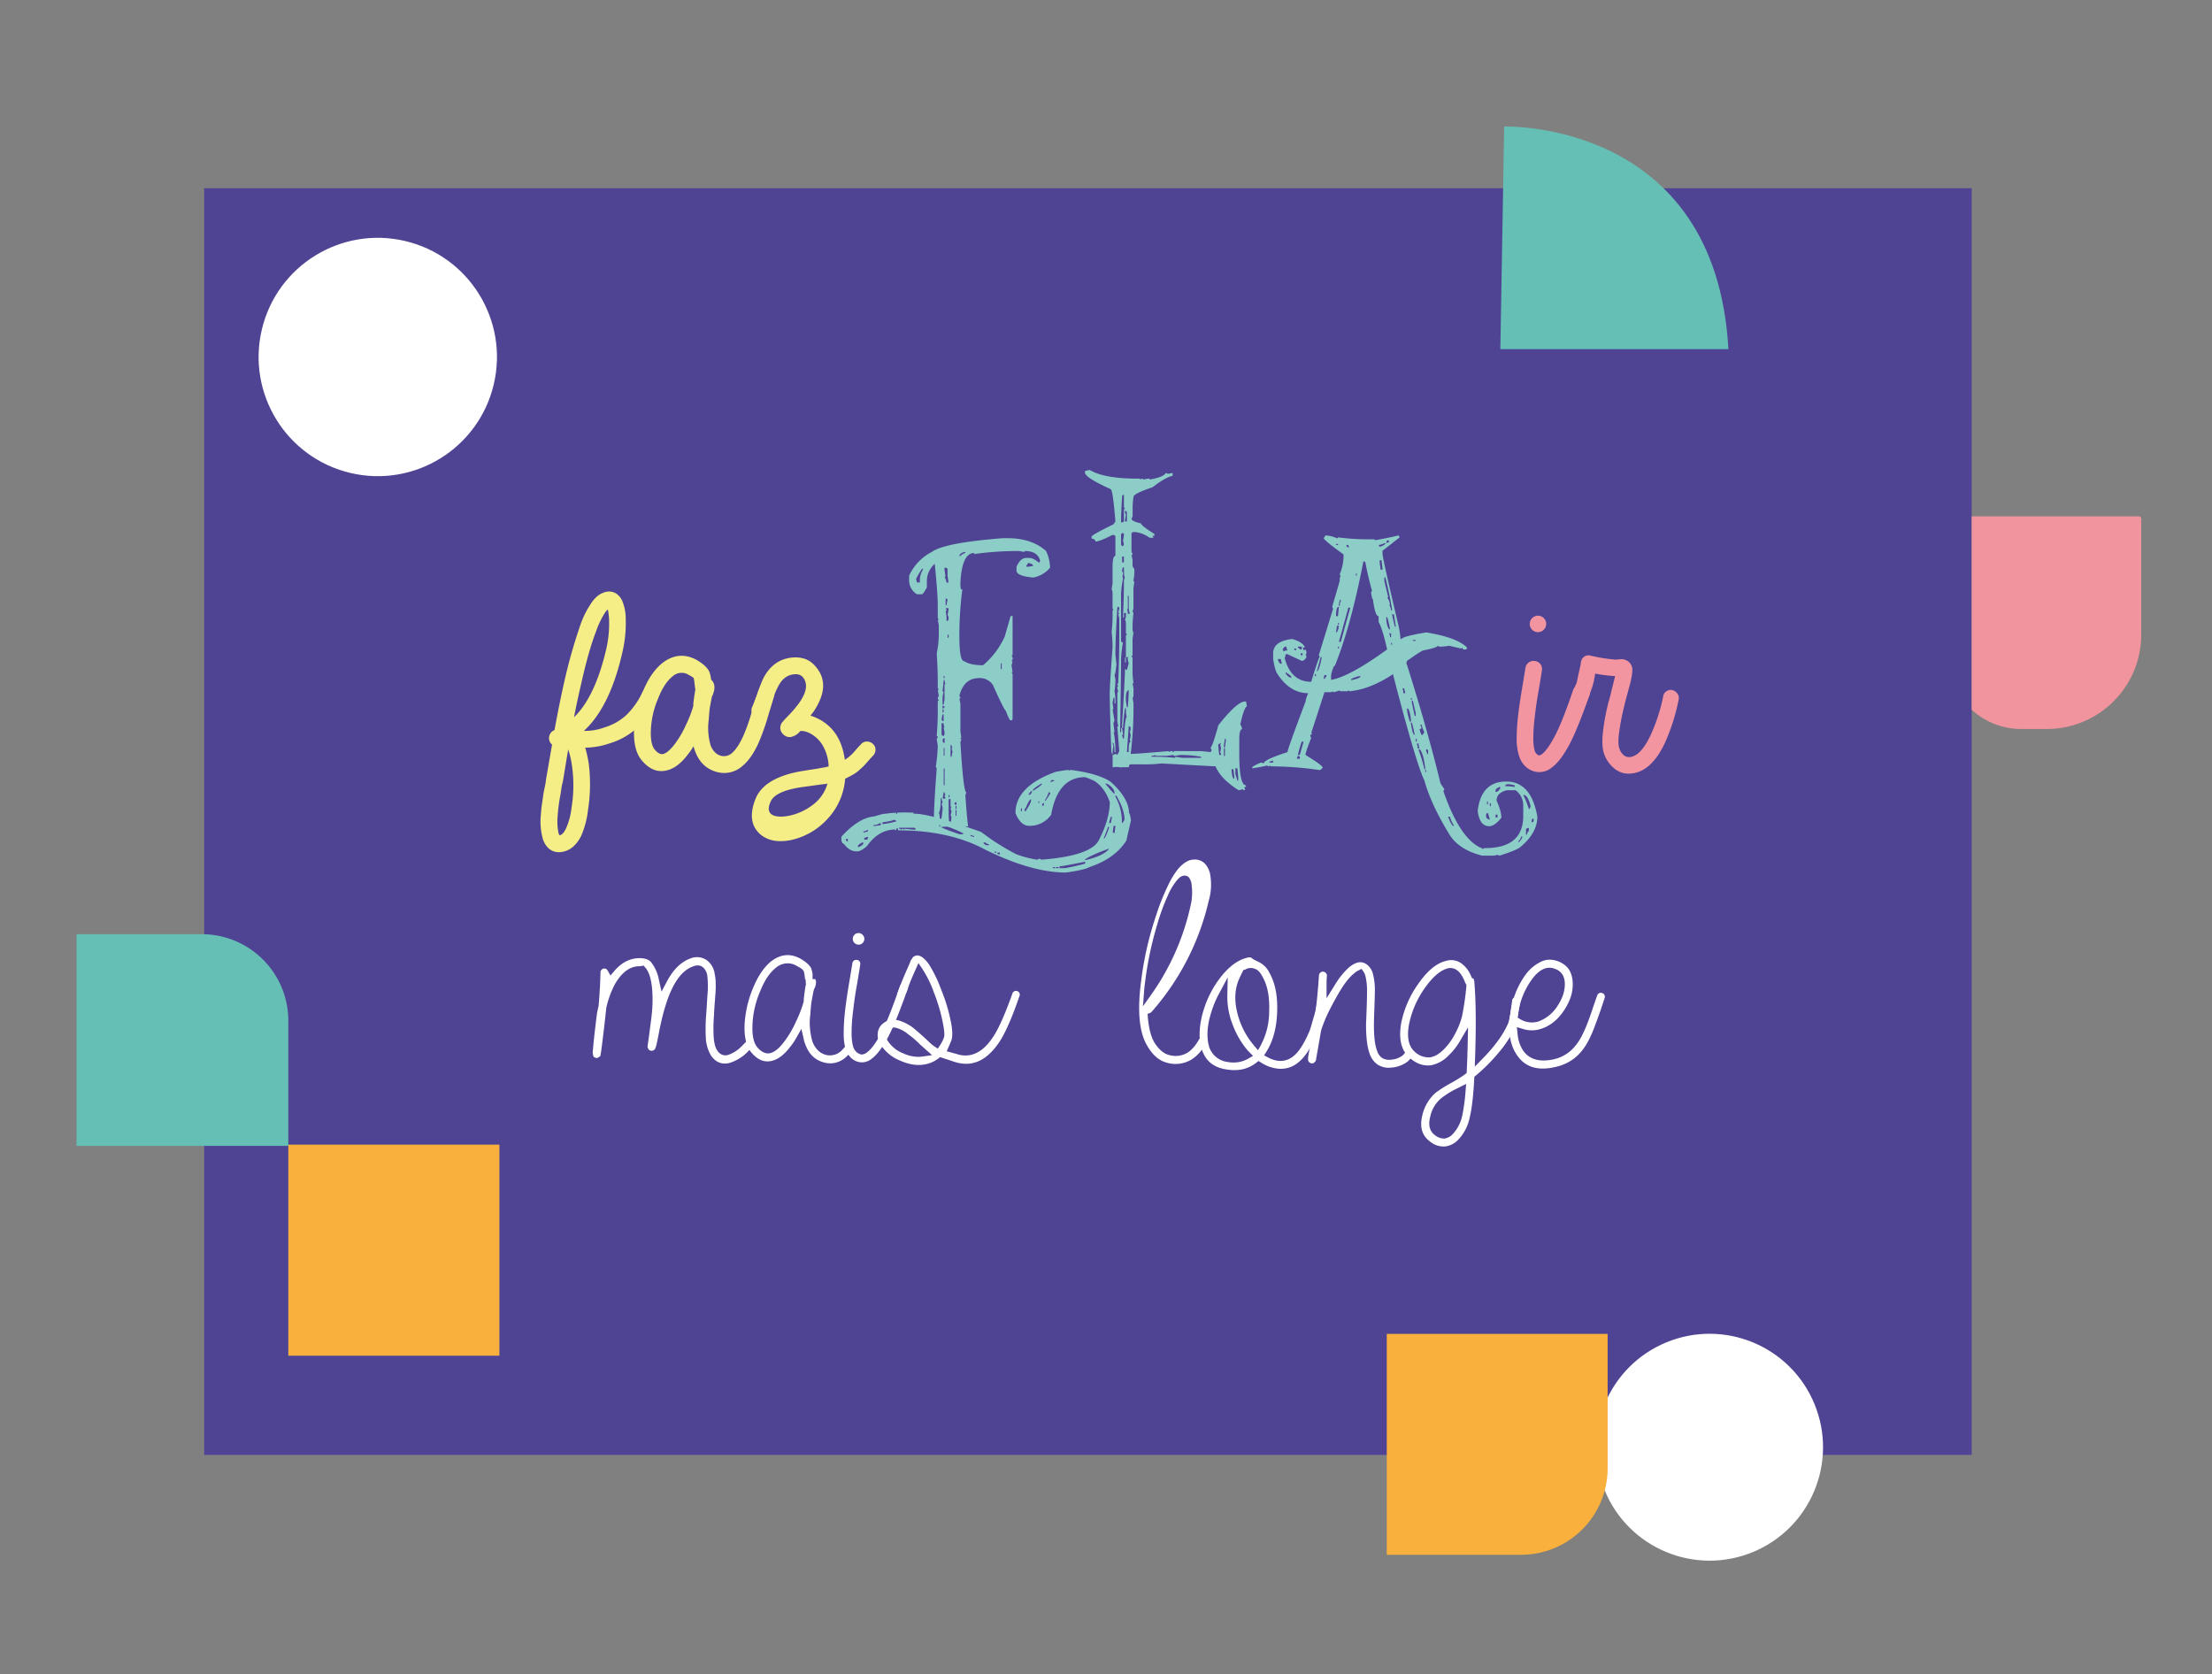 <svg id="Camada_1" data-name="Camada 1" xmlns="http://www.w3.org/2000/svg" viewBox="0 0 1000 756.94"><rect x="0" y="0" width="1000" height="756.94" fill="#808080" stroke="none"/><defs><style>.cls-1{fill:#4f4394;}.cls-2{fill:#fff;}.cls-3{fill:#f5ed86;}.cls-4{fill:#f295a0;}.cls-5{fill:#8dcdc7;}.cls-6{fill:#65bfb4;}.cls-7{fill:#f2949e;}.cls-8{fill:#f9b03c;}</style></defs><title>Marca_projeto</title><rect class="cls-1" x="92.3" y="85.09" width="799.06" height="572.66"/><path class="cls-2" d="M384,477.42a7.31,7.31,0,0,0,4.95,2.82,6.85,6.85,0,0,0,5.09-1.58c2.46-1.78,5-5.22,7.68-10.25,2.28-4.37,5.21-11.63,8.71-21.57a2,2,0,0,0-.18-1.39,1.64,1.64,0,0,0-1-.89,1.61,1.61,0,0,0-1.34.1,1.93,1.93,0,0,0-1,1c-3.34,9.67-6.16,16.77-8.34,21-2.41,4.62-4.57,7.6-6.62,9.1a4.36,4.36,0,0,1-2.44,1,4.77,4.77,0,0,1-2.93-1.84c-.62-.72-1.31-2.08-1.59-6.63a76.91,76.91,0,0,1,.71-11.41c.38-3.61,1-7.8,1.84-12.45q1.23-7.34,1.38-8.54a1.79,1.79,0,0,0-.37-1.3,1.63,1.63,0,0,0-1.2-.64,1.77,1.77,0,0,0-.32,0,1.53,1.53,0,0,0-1,.33,2,2,0,0,0-.72,1.33c-.08.61-.55,3.47-1.4,8.54s-1.44,9.08-1.8,12.23a91,91,0,0,0-.69,12.18C381.6,472.73,382.47,475.72,384,477.42Z"/><path class="cls-2" d="M386.25,422.64a2.62,2.62,0,1,0,4.51,1.86,2.48,2.48,0,0,0-.8-1.87,2.45,2.45,0,0,0-1.85-.79A2.48,2.48,0,0,0,386.25,422.64Z"/><path class="cls-2" d="M451.72,471.17c2.69-4,5.77-11,9.15-20.82a1.62,1.62,0,0,0,0-1.4,1.65,1.65,0,0,0-1-.88,1.57,1.57,0,0,0-1.35.1,1.4,1.4,0,0,0-.79.89c-3.48,9.77-6.4,16.28-8.95,20-5.78,8.67-12,8.86-16.13,7.49l-4.66-1.29.93-2.12c.36-.81.73-1.67,1.09-2.58.54-1.3.9-4-.37-9.76a74.6,74.6,0,0,0-4-13,62.4,62.4,0,0,0-5.42-11.43,14.82,14.82,0,0,0-3-3.4c-2-1.5-3.22-1.07-4.17-.47a1.14,1.14,0,0,0-.47.45,9.25,9.25,0,0,1-.75,1.09c-.14.32-.31.73-.5,1.25l-2,4.58c-2.36,5.38-3.9,10.07-4,10.25-.23.47.46-1.31.62-.83s.57.09,1,.32a1.61,1.61,0,0,0,1.34.1,2.81,2.81,0,0,0,1.46-1.09c.23-.41.48-1.75,2.87-7.39l2.59-5.84,2,3a50.85,50.85,0,0,1,5.12,10.65,77.83,77.83,0,0,1,3.73,12.49c1.08,5.12.95,6.68.64,7.6a15,15,0,0,1-1.64,3.28l-1.1,1.66-1.67-1.1q-.51-.35-.93-.69c-.21-.16-1.31-1.18-3.25-3-2.09-1.9-3.88-3.46-5.35-4.66a20.67,20.67,0,0,0-6.39-3.26,9.28,9.28,0,0,0-2.53-.37,7,7,0,0,0-4.42,1.56,6.18,6.18,0,0,0-2.6,4.53,7.31,7.31,0,0,0,1.08,4.82,18.38,18.38,0,0,0,8.94,7.55c4.57,2.06,8.7,2.53,12.67,1.44a14,14,0,0,0,4.64-2.32l.86-.65,6.52,2.14C439.4,482.56,446,479.66,451.72,471.17Zm-34.59,6.46a13.91,13.91,0,0,1-2,.16,16.61,16.61,0,0,1-6.79-1.57,14.74,14.74,0,0,1-7.23-6c-1.51-2.76.07-4.43.58-4.87a3.93,3.93,0,0,1,3.9-.53,14.34,14.34,0,0,1,5.09,2.85,36.61,36.61,0,0,1,5.08,4.36l5.6,5Z"/><path class="cls-2" d="M594.21,469.92c.58-1.27,1.06-2.35,1.42-3.26a34.8,34.8,0,0,0,1.13-3.44c.41-1.44.67-2.48.81-3.11s.42-1.87.84-3.67.66-2.83.75-3.37a1.68,1.68,0,0,0-.14-1.49,1.75,1.75,0,0,0-1.13-.79,1.63,1.63,0,0,0-1.36.23,1.44,1.44,0,0,0-.72,1.05c-.23.83-.49,2-.85,3.64-.39,1.83-.7,3-.9,3.63s-.45,1.47-.81,2.77-.74,2.54-1,3.33-.71,1.77-1.25,2.93-1.16,2.36-1.84,3.54c-3,5.33-6.5,7.95-10.8,7.71a12.3,12.3,0,0,1-5-1.5l-1.88-1,1.13-1.8c2.88-4.64,4.47-10.47,4.74-17.37.35-7.43-.83-13.57-3.52-18.26a10.35,10.35,0,0,0-5.26-5l-2.24-1.15a1.72,1.72,0,0,0-1.39-.73l-.32,0c-4.26.73-8.47,3.61-12.43,8.51a46.3,46.3,0,0,0-8.19,15.72c-1.84,6.22-2.16,11.76-1,16.42,1.55,5.57,5,8.81,10.62,9.88s10.2.27,14.23-2.83l1.1-.85,1.18.73a17.22,17.22,0,0,0,8,2.78c5.86.36,10.42-2.9,14.25-9.64C593,472.41,593.61,471.19,594.21,469.92Zm-30,8.73a13,13,0,0,1-6.56,1.7,17.49,17.49,0,0,1-3.38-.35,10,10,0,0,1-7.83-7.43c-1-4-.7-8.88,1-14.44a46.38,46.38,0,0,1,3.65-8.9l3.93-7.37-.17,8.35a34.51,34.51,0,0,0,2.46,13.18,39.29,39.29,0,0,0,6.86,11.66l2.3,2.3Zm5.92-6.35-1.41,2.51-1.86-2.2a36.14,36.14,0,0,1-7.63-15.26c-1.36-5.86-.91-11.12,1.35-15.63.35-.79.69-1.52,1-2.11l.56-1.1.73-.13a4.67,4.67,0,0,1,4.47-.35c1.17.31,2.4,1.52,3.41,3.55,2.27,3.83,3.31,9.29,3,16.1A31.91,31.91,0,0,1,570.1,472.3Z"/><path class="cls-2" d="M646.58,516.15a9.58,9.58,0,0,0,6.74,2.15,9.91,9.91,0,0,0,5.59-2.71A20.38,20.38,0,0,0,664.47,505c.9-3.65,1.59-9.46,2-17.32l.05-.87.67-.56a78.79,78.79,0,0,0,10.45-10.52,51.76,51.76,0,0,0,7.49-11.58,38.3,38.3,0,0,0,1.25-5.95c.09-.61.21-1.36.35-2.18s.25-1.48.34-2.12c.07-.49.12-.8.13-.94a2.07,2.07,0,0,0-.4-1.52,1.51,1.51,0,0,0-1.1-.67,1.87,1.87,0,0,0-1.35.34,1.74,1.74,0,0,0-.75,1.14c0,.08,0,.49-.13,1.1l-.56,4.3c-.71,4-1,4.71-1.17,5.13-2.2,5-6.06,10.3-11.43,15.77l-3.59,3.66.17-5.12c.46-14.22.32-25.49-.41-33.51l0-.18-.4-1.08h-.55l-.54-1.18a13.16,13.16,0,0,0-4.34-5.61,7.86,7.86,0,0,0-6.91-1.12c-4.3,1-8.52,4.51-12.59,10.41a45.78,45.78,0,0,0-7.67,17.58c-1.27,7.16-.1,12.29,3.59,15.65,3.11,2.79,6.28,3.94,9.77,3.56a14.9,14.9,0,0,0,8.2-4.61A28.12,28.12,0,0,0,659.8,471l3.87-6.56-.16,7.62q-.15,6.48-.42,12.1l-.05.94-1.31,1a70.35,70.35,0,0,1-6.1,3.72,58.7,58.7,0,0,0-6.49,4.11A19.28,19.28,0,0,0,643,504.24C641.71,509.57,642.88,513.47,646.58,516.15Zm16.35-70.26c-.07.6-.11,1-.12,1.16a124.39,124.39,0,0,1-1.87,12.46,35.88,35.88,0,0,1-3.12,7.86,28.48,28.48,0,0,1-5.2,7.15c-2.17,2.11-4.23,3.26-6.29,3.5a7,7,0,0,1-.79,0,9.17,9.17,0,0,1-6.09-2.63c-2.69-2.48-3.51-6.63-2.45-12.37a43.56,43.56,0,0,1,7-16.17c3.69-5.23,7.13-8.19,10.53-9.07a4.93,4.93,0,0,1,4,.74c1.43.94,2.68,2.76,3.77,5.5l0,.11a1.46,1.46,0,0,0,.18.36l.41.62Zm-16.37,59.05a14.8,14.8,0,0,1,4.86-8.33,38.8,38.8,0,0,1,5.9-3.84l5.5-2.75-.3,3.54a79.65,79.65,0,0,1-1.44,10.65,17.59,17.59,0,0,1-4.64,8.84,6.27,6.27,0,0,1-3.35,1.66l-.51,0a6.51,6.51,0,0,1-3.89-1.54C647.06,512,645.34,509.62,646.56,504.94Z"/><path class="cls-2" d="M718.08,470.53a54.07,54.07,0,0,0,2.69-6.07c.85-2.24,1.73-4.65,2.66-7.26l1.94-5.84a1.81,1.81,0,0,0,0-1.48,1.63,1.63,0,0,0-1-.92,1.66,1.66,0,0,0-1.33,0,1.62,1.62,0,0,0-.92.95c-.63,1.71-1.37,3.84-2.2,6.34s-1.67,4.8-2.42,6.74a58.48,58.48,0,0,1-2.61,5.74c-2.89,5.46-7,8.86-12.23,10.11-6.56,1.53-11.33.16-14.17-4a16.42,16.42,0,0,1-2.43-7.5l-.31-3,2.87.88a13.19,13.19,0,0,0,8.19-.14c4.1-1.33,7.62-4.21,10.43-8.56,2.73-4.18,4-8.34,3.74-12.38-.24-5-2.49-8.11-7.07-9.72a10.75,10.75,0,0,0-3.33-.55,9.2,9.2,0,0,0-4.1,1,18.83,18.83,0,0,0-6.71,5.64,37.77,37.77,0,0,0-7,18.1c-1.13,7.6-.16,13.72,2.9,18.22,3.73,5.65,9.53,7.46,17.77,5.48C709.9,480.79,714.69,477,718.08,470.53ZM686.22,458.7a34.78,34.78,0,0,1,6.41-16.05c3.27-4.39,6.66-6,10.13-4.71,2.84.86,4.53,3.15,4.66,6.41s-.84,6.6-3.12,10.13a17.45,17.45,0,0,1-8.57,7.24,10.13,10.13,0,0,1-8.54-1L686,460Z"/><path class="cls-2" d="M338.7,469.31a41,41,0,0,1-3.67,3.93A15,15,0,0,1,328.9,477a4.19,4.19,0,0,1-4.5-1.91c-.95-1.18-1.54-3.23-1.76-6.32a67.45,67.45,0,0,1,.14-9.67c0-.53.09-2.21.28-4.91l.42-5.6c.09-1.16.11-2.59.07-4.28a19.06,19.06,0,0,0-.44-3.91,9.12,9.12,0,0,0-3.57-6.29,7.76,7.76,0,0,0-7.32-.84c-4.2,1.48-7.78,4.94-10.61,10.24l-2.55,4.79-1.17-5.3a18.21,18.21,0,0,0-3.61-8.08c-1.22-1.34-3.34-1.92-6.32-1.7-3.78.33-7.1,2.17-10.14,5.63L276,441l-1.4-2.4a1.67,1.67,0,0,0-2.64-.18,1.41,1.41,0,0,0-.49,1.13c-.1,4.69-.38,9.77-.85,15.16-.32,1.39-.55,2.42-.73,3.41-.36,2.69-.87,7-1.52,12.88l-.42,4.86.24,1.53,0,.09.27.31a1.28,1.28,0,0,0,.56.35l.82.22a9.54,9.54,0,0,0,1.16-.61,4,4,0,0,0,.44-.4l.12-.7a6.91,6.91,0,0,1,.19-1.16c1-7.69,1.78-14.39,2.34-19.89a43.47,43.47,0,0,1,4-10.85c2.88-4.91,6.28-7.55,10.11-7.89a9.65,9.65,0,0,0,1.59-.1l1.15-.24.76.87c1.71,1.94,2.74,5.25,3.15,10.12a61.24,61.24,0,0,1-.28,11.73s0,.36-1.27,9.85l-.56,3.94c0,.1.06.35.1.49a2.72,2.72,0,0,0,.34.87,1.81,1.81,0,0,0,.8.54,1.42,1.42,0,0,0,1.22,0,1.83,1.83,0,0,0,.94-.71l.24-.64a6.69,6.69,0,0,0,.36-1.15c.23-.87.61-2.74,1.16-5.61s1.17-5.67,1.78-8,1.32-4.68,2.08-6.88c3.06-8.54,6.9-13.48,11.76-15.1a5.06,5.06,0,0,1,1.88-.39,3.79,3.79,0,0,1,2.1.61,6.1,6.1,0,0,1,2.24,3.91c.14,1.08.21,2.25.26,3.72a33,33,0,0,1-.08,3.95c-.09,1.06-.21,2.77-.34,5.12s-.26,4.18-.36,5.31a79.63,79.63,0,0,0-.13,10.19,17.18,17.18,0,0,0,2.44,8.11c2.13,2.88,4.7,3.95,8.05,3.24a19.38,19.38,0,0,0,7.9-4.58c1.11-1,2.09-2.28,3.14-3.41A22.44,22.44,0,0,1,338.7,469.31Z"/><path class="cls-2" d="M384.09,470a20.74,20.74,0,0,1-3.74,5.06,7.49,7.49,0,0,1-7,1.84c-2.71-.74-4.71-2.69-6-5.81a30.68,30.68,0,0,1-1.27-9.71c0-.3.09-1.4.3-3.29.08-1.53.22-3.16.42-4.79,0,0,0-.09.86-4.75l.31-1.22a9.75,9.75,0,0,0,.54-1.18,6,6,0,0,0,.38-2.33,2.56,2.56,0,0,0-.34-1.17h-1.21v-2.42a19.44,19.44,0,0,0-.6-2.45c-.58-1.28-2.24-2.82-4.86-4.37-4.55-2.47-8.89-2.1-13.18,1.14-3.31,2.63-6.17,6.88-8.46,12.59A50.26,50.26,0,0,0,336.62,463c-.25,5.79.77,10.09,3,12.76,3,3.58,6.24,4.79,9.81,3.71,2.75-.81,5.46-3,8.07-6.55a24.2,24.2,0,0,0,2.25-3.3l2.55-4.47,1.13,5a11.51,11.51,0,0,0,.6,1.9c1.6,4.45,4.32,7.12,8.36,8.25a10.44,10.44,0,0,0,10.19-2.53,19.79,19.79,0,0,0,3.14-3.59A25.43,25.43,0,0,1,384.09,470Zm-19.95-24.23c-.23,1.61-.5,3.52-.78,5.9l0,1.09-.11.32a6,6,0,0,0-.23.8,57.24,57.24,0,0,1-3.21,8.07,46.82,46.82,0,0,1-5.12,8.76c-2.23,3-4.26,4.72-6.18,5.33a4.61,4.61,0,0,1-1.29.19c-1.31,0-2.95-.59-4.72-2.6s-2.54-5.41-2.32-10.38a42.27,42.27,0,0,1,3.37-14.82c2-5.12,4.41-8.73,7.33-11a8,8,0,0,1,9.38-.72c1.5.8,3.21,1.7,3.28,3.09a8.94,8.94,0,0,1,.21,1.16l.21,1.78h.24l.14,2.63Z"/><path class="cls-2" d="M543.09,467.88c-.13.27-.24.58-.37.84-1.77,3.43-3.69,5.79-5.87,7.2a10.6,10.6,0,0,1-8.64.95c-2.39-.72-4.5-2.61-6.47-5.77-1.51-2.8-2.42-6.45-2.82-11.25l-.12-1.48,1.38-.55a.53.53,0,0,0,.26-.18,114.86,114.86,0,0,0,26-50.38,26,26,0,0,0,.81-10.86,10.33,10.33,0,0,0-2.18-5.56,6.26,6.26,0,0,0-5-2.25,9.58,9.58,0,0,0-1.37.11c-2,.36-4.08,1.79-6.19,4.22a39.19,39.19,0,0,0-4.47,7.41,103.18,103.18,0,0,0-5.64,14.31,147.68,147.68,0,0,0-6.5,28.76c-1.81,13.41-.91,23.25,2.67,29.26,2.35,4.12,5.21,6.68,8.51,7.65a14,14,0,0,0,11.82-1.46,19.34,19.34,0,0,0,5.93-6.51A21.08,21.08,0,0,1,543.09,467.88ZM516.7,454.94l.55-7.17c.09-1.27.24-2.54.43-3.8a154.65,154.65,0,0,1,5.53-26.18,91.22,91.22,0,0,1,4.72-12.88,28.51,28.51,0,0,1,3.61-6.28c1.29-1.68,2.24-2.46,3.25-2.67a2.68,2.68,0,0,1,2.65.67,6.35,6.35,0,0,1,1.29,3.8,24.58,24.58,0,0,1-.46,8.84,110.5,110.5,0,0,1-17.4,39.8Z"/><path class="cls-2" d="M635.59,475.4a16.62,16.62,0,0,1-1.37,1.68,9.81,9.81,0,0,1-5.42,2,6.14,6.14,0,0,1-4.07-.84,6.24,6.24,0,0,1-2.22-3.32c-1-2.6-1.47-6.83-1.37-12.85q0-1.08.21-6.9t.21-8.19a29.08,29.08,0,0,0-.77-6.21,7.84,7.84,0,0,0-2.74-4.64c-1.58-1.17-4.14-2.27-8.45,1.44a35,35,0,0,0-6.19,7.81l-3.7,5.91v-7a31.26,31.26,0,0,1,.16-3.13,1.54,1.54,0,0,0-.42-1.21,1.79,1.79,0,0,0-1.28-.67,1.66,1.66,0,0,0-1.23.41,1.85,1.85,0,0,0-.66,1.28c-.56,8.46-1.46,16.95-2.68,25.18-.48,2.26-1,4.89-1.54,8-.37,1.83-.6,3.13-.69,3.93l0,1.18a1.62,1.62,0,0,0,.93,1.26,1.56,1.56,0,0,0,2.1-.43,4.36,4.36,0,0,0,.45-.53l.16-.91c.7-4.05,1.4-7.86,2.05-11.76a16.17,16.17,0,0,1,.67-2.51,69.91,69.91,0,0,1,2.85-6.82c1.64-3.28,3.36-6.44,5.14-9.42,2.29-3.81,4.37-6.41,6.36-8a9.37,9.37,0,0,1,1.89-1.34l1.57-.78,1,1.46a6.78,6.78,0,0,1,.83,2.16A27.1,27.1,0,0,1,618,447c0,1.88,0,4.6-.14,8.26s-.19,6-.29,6.9c-.08,6.25.45,11,1.57,14.06a9.73,9.73,0,0,0,3.48,4.94,9.12,9.12,0,0,0,6.37,1.48,13.82,13.82,0,0,0,7.45-2.78,15,15,0,0,0,1.32-1.43A20.3,20.3,0,0,1,635.59,475.4Z"/><path class="cls-3" d="M249.58,336.61a3.49,3.49,0,0,1-1.12-1.54,3.74,3.74,0,0,1,.07-2.94,3.67,3.67,0,0,1,2-2h.14q2.24-12.32,4.48-22.12a232.17,232.17,0,0,1,7.14-25.21,40.09,40.09,0,0,1,4.35-9.11c1.86-3.08,3.92-5,6.16-5.74a6.25,6.25,0,0,1,5.32.14,7.33,7.33,0,0,1,3.22,3.64,21.43,21.43,0,0,1,1.54,8.41,56.54,56.54,0,0,1-1.4,14.28q-5.6,25.08-17.51,36a25,25,0,0,0,9.25-1.55,25.31,25.31,0,0,0,9.94-5.6,35.15,35.15,0,0,0,7.15-10.08,3.74,3.74,0,0,1,5-1.68,3.74,3.74,0,0,1,1.68,5,43.74,43.74,0,0,1-8.69,12.32,32.29,32.29,0,0,1-12.88,7.29A34.08,34.08,0,0,1,264.57,338a60.23,60.23,0,0,1,1.54,6.86,74.69,74.69,0,0,1-.28,21.29,41,41,0,0,1-3.09,11.76q-3.36,6.58-9,7.28a7,7,0,0,1-5.74-1.67,9.77,9.77,0,0,1-2.66-4.49,29.23,29.23,0,0,1-.84-10.5c.09-1.68.28-3.46.56-5.32s.51-3.6.7-4.9l.84-4.07c.18-1.31.28-2,.28-2.1Zm3.36,41q1.55-.13,2.94-3.08A31.47,31.47,0,0,0,258.4,365a61.84,61.84,0,0,0,.14-19.05,38.18,38.18,0,0,0-1.68-7.14l-2.38,14.42c-.09.28-.28,1.08-.56,2.38l-.56,3.78c-.28,1.31-.54,2.85-.77,4.63s-.4,3.4-.49,4.9a26.42,26.42,0,0,0,.42,7.84Zm21.85-102.09a8.18,8.18,0,0,0-1.68,2.1,39,39,0,0,0-3.64,7.84q-3.36,8.55-6.86,24.23-1.83,7.84-3.09,14.56,9.68-9.37,14.71-31.51a51.25,51.25,0,0,0,1.12-12.46A25.19,25.19,0,0,0,274.79,275.55Z"/><path class="cls-3" d="M321.43,307.34a.38.38,0,0,1,.27.14,4.31,4.31,0,0,1,1.26,2.8,6.78,6.78,0,0,1-.42,2.94,6.5,6.5,0,0,1-.7,1.68l-.14.7q-.84,4.48-.84,4.62c-.19,1.59-.33,3.18-.42,4.76-.19,1.78-.28,2.8-.28,3.08a29.07,29.07,0,0,0,1.12,9q1.55,3.78,4.62,4.62a5.48,5.48,0,0,0,5.19-1.4q2.52-2.24,5-7.7a87.76,87.76,0,0,0,3.78-10.79q2.65-8.4,2.94-9.1a3.74,3.74,0,0,1,6.93-.28,3.42,3.42,0,0,1,.07,2.8c-.09.38-1,3.31-2.66,8.82a103.31,103.31,0,0,1-4.2,11.77q-3.08,6.86-7,10.22a12.4,12.4,0,0,1-12.05,2.94q-7-2-9.66-9.38a13.15,13.15,0,0,1-.7-2.24,25.77,25.77,0,0,1-2.38,3.5q-4.35,5.88-9.1,7.28-6.59,2-11.91-4.34-3.92-4.62-3.5-14.14a51.55,51.55,0,0,1,3.78-16.53q3.64-9.1,9.11-13.44Q307,294,315,298.38q4.49,2.65,5.74,5.46a18.13,18.13,0,0,1,.71,3.08Zm-7.15,4.06c-.09-.65-.23-1.82-.42-3.5a5,5,0,0,0-.28-1.26c.09-.19-.65-.7-2.24-1.54a6,6,0,0,0-7.14.56q-3.93,3.07-6.72,10.22A40.27,40.27,0,0,0,294.25,330q-.28,6.57,1.82,9c1.41,1.59,2.71,2.19,3.93,1.82q2.24-.71,5.18-4.62a44.49,44.49,0,0,0,4.9-8.41,54.47,54.47,0,0,0,3.08-7.7c.09-.37.19-.7.28-1v-1q.42-3.64.84-5.88a1.62,1.62,0,0,1,.14-.7A.13.13,0,0,0,314.28,311.4Z"/><path class="cls-3" d="M345.09,306.64q4.49-8.68,13.3-9.39c3.93-.28,7.05.75,9.39,3.08q8.67,8.55,0,21.43c-.47.56-.94,1.17-1.4,1.82a9.67,9.67,0,0,1,1.4.42q12.18,4.77,14.14,19.47a11.76,11.76,0,0,0,1.82-1.26c.56-.47,1-.89,1.4-1.26s1-1.05,1.82-2,1.59-1.8,2.25-2.45a3.43,3.43,0,0,1,2.66-1.26,4,4,0,0,1,2.73,1.05,3.33,3.33,0,0,1,1.19,2.59,3.92,3.92,0,0,1-1,2.66q-.84.84-2.31,2.52c-1,1.12-1.68,1.89-2.1,2.31s-1.06,1-1.9,1.75a16.32,16.32,0,0,1-2.72,2c-1,.56-2.13,1.17-3.44,1.82l-.28.14v.42a29.87,29.87,0,0,1-8.26,18.07,31.48,31.48,0,0,1-15.69,9.1q-9.11,2-14.42-2.52-6.17-5.46-2.24-15.68,3.49-9.25,18.9-12.47,2.11-.42,6.31-1.05c2.8-.42,4.29-.68,4.48-.77a23.37,23.37,0,0,0,3.5-.7,20.21,20.21,0,0,0-2.73-9.52A14.07,14.07,0,0,0,365,331a8.85,8.85,0,0,0-3.08-.56l-1,1a6.16,6.16,0,0,1-2.25,1.39,3.93,3.93,0,0,1-3.08.15,4.81,4.81,0,0,1-2.52-2.39,3.86,3.86,0,0,1,.14-3.36,2.17,2.17,0,0,1,.56-.84,6.64,6.64,0,0,0,.7-.84l2-2.1a49.8,49.8,0,0,0,5.05-6q5.17-7.56,1-11.76a4.7,4.7,0,0,0-3.5-.84q-4.62.42-7.14,5.32a38.55,38.55,0,0,0-2.52,5.88c-1.12,3.27-1.92,5.46-2.38,6.58a3.87,3.87,0,0,1-2.17,2,3.71,3.71,0,0,1-4.83-2.17,3.62,3.62,0,0,1,.07-2.87q.63-1.39,2.31-6A69,69,0,0,1,345.09,306.64Zm29,47.61c-.47.1-1,.19-1.68.28-.28,0-1.73.19-4.34.56s-4.77.65-6.16.84q-11.36,1.83-13.45,6.31c-1.31,2.8-1.21,4.76.28,5.88s4.2,1.35,7.84.7a26.25,26.25,0,0,0,10.79-4.9A18,18,0,0,0,374.08,354.25Z"/><path class="cls-4" d="M697.1,302.85q-.14,1.13-1.4,8.69-1.26,7-1.82,12.32a76.79,76.79,0,0,0-.7,11.07c.18,3,.56,4.81,1.12,5.46a3.23,3.23,0,0,0,1.4,1.12A2.73,2.73,0,0,0,697,341q2.65-2,6-8.4t8.26-20.87a4,4,0,0,1,2-2.1,3.59,3.59,0,0,1,2.87-.21,3.65,3.65,0,0,1,2.17,1.89,4,4,0,0,1,.28,2.94q-5.32,15.12-8.83,21.85-4.2,8-8.26,10.92a8.76,8.76,0,0,1-6.44,2,9.26,9.26,0,0,1-6.3-3.5c-1.78-2.05-2.8-5.41-3.09-10.08a93.91,93.91,0,0,1,.71-12.47q.55-4.75,1.82-12.32c.84-5,1.3-7.89,1.4-8.55a3.9,3.9,0,0,1,1.47-2.59,3.92,3.92,0,0,1,5.32.71A3.76,3.76,0,0,1,697.1,302.85Zm.84-23.38a3.72,3.72,0,1,1-2.66-1.12A3.62,3.62,0,0,1,697.94,279.47Z"/><path class="cls-4" d="M719.09,296.41a72.37,72.37,0,0,0,11.62,1.82h.14a3.54,3.54,0,0,1,1.26-.14,5,5,0,0,1,5,2,4.56,4.56,0,0,1,.84,2.8,16.21,16.21,0,0,1-.14,1.83c-.09.84-.33,2.1-.7,3.78l-1.4,5.18q-1,3.64-1.4,5.46a103.06,103.06,0,0,0-2.24,11.35q-.84,5.46,0,7.84a6.32,6.32,0,0,0,1.82,2.94,3.59,3.59,0,0,0,2.8,1q5-.29,9.52-9.94A79,79,0,0,0,751.86,315a3.19,3.19,0,0,1,1.47-2.45,3.25,3.25,0,0,1,2.73-.56,3.9,3.9,0,0,1,2.31,1.68,3.1,3.1,0,0,1,.49,2.73,90,90,0,0,1-6,19.05q-6.3,13.72-15.83,14.28a10,10,0,0,1-7.56-2.59,14.64,14.64,0,0,1-4.41-6.72q-1.2-3.85-.21-11a96,96,0,0,1,2.38-12.18q.56-1.81,1.4-5.46l1.26-5,.28-1.12a67.9,67.9,0,0,1-9-1.13l-.56,3.09c-.28,1.21-.52,2.1-.7,2.66a13.23,13.23,0,0,1-.42,1.26l-1,2.8c-.47,1.22-1,2.48-1.55,3.78a3.63,3.63,0,0,1-1.89,2.17,3.25,3.25,0,0,1-2.73.07,3.62,3.62,0,0,1-2-2,3.46,3.46,0,0,1-.07-2.8c.47-1.4.91-2.68,1.33-3.85s.72-2,.91-2.38a6.83,6.83,0,0,0,.42-1.19c.09-.38.23-1.07.42-2.1l1.12-5a1.25,1.25,0,0,1,.14-.56,5,5,0,0,1,.15-1.27,3.47,3.47,0,0,1,1.53-2.38A3.29,3.29,0,0,1,719.09,296.41Z"/><path class="cls-5" d="M599.21,242.05a13.77,13.77,0,0,1,5.15,1.29c.32,0,.47-.14.47-.41a104.78,104.78,0,0,0,14.57.88h1.76a.36.36,0,0,1,.41.41q5.5-.89,10.71-2.17l.47.88L625,249v1.29q0,1.86,6.85,30.9a46.26,46.26,0,0,1,1.29,7.72h.41q.81-1.29,11.18-3,13.86,2.22,18.49,6.84a.78.78,0,0,1-.88.88H662a.78.78,0,0,1-.88-.88c-.27,0-.4.16-.4.47l-5.62-1.28a24,24,0,0,1-4.28.41l-.87-.41q0,.81-6.44,2.1c-.47,0-2.75,1.45-6.85,4.33-.31,0-.6.43-.88,1.29q9.48,29.91,15.45,54.55l1.76,2.57-.47.88q7.5,21.66,17.21,25.75c.27,0,.41.16.41.47l.88-.47h.41q17.21,0,17.2-14.57v-4.74a8.54,8.54,0,0,0-3.45-6.85h-3.86q-4.74,1.11-4.74,4.68c1.44,3.28,2.16,5.85,2.16,7.73q-3,3.86-5.56,3.86-4.21,0-5.15-6.85,1.53-13.33,12.88-13.34T695,369.23q0,7.36-7.73,13.75-2,1.57-9.48,3.86a.36.36,0,0,1-.41-.41l-2.16.41h-5.15q-10.77-2.74-15-9.89-8.14-13.33-11.12-24.05-3.87-8-14.22-48.11-10.43,6.91-19.73,7.73v-.41l-.88.41h-3c-.31,0-.47-.14-.47-.41a10.68,10.68,0,0,1-3,.82v-.41l-.88.41h-3l-6,18.49a.37.37,0,0,1,.41.41c-.55.12-.82.41-.82.88l.41.88q-2.58,6.5-2.58,7.72,7.2,4.4,7.73,5.56,0,.64-1.29,1.29a152.94,152.94,0,0,0-22.36-1.7v-.41l-.82.41c-.31,0-.47-.14-.47-.41a63.63,63.63,0,0,1-6.84,1.29v-.47c0-.27,1.28-1,3.86-2.11h.41l.88.41q0-1.69,10.77-5.15,0-1.27,8.13-22.76a11.73,11.73,0,0,1,1.29-3.87q-8.43,0-14.16-9c-.59-.86-1.18-3-1.76-6.44v-2.57q0-5.5,8.6-6.5,4.46,1.29,5.62,3.46v.4h-.88a3.46,3.46,0,0,1,.41,1.29l.88-.41.41.88v.88a.37.37,0,0,1-.41.41l.41.88v.41c-.58,1.13-1.29,1.69-2.11,1.69l-6.43-3h-.88a3.59,3.59,0,0,1-.41,1.7q2.81,10.75,12,10.76,3.39-11.17,3.86-11.17l-.41-.88,6.44-21-.41-.88,3.39-11.59c0-1.44.16-2.16.47-2.16l-.47-.88a22.15,22.15,0,0,0,1.76-9q-8.31-6-9-7.32ZM573.87,344.3v.46h1.7v-.87h-.41A3.25,3.25,0,0,1,573.87,344.3Zm3.87-46.36v.41c.42,1.13.85,1.7,1.28,1.7h.47l-.47-2.11Zm2.16-4.33.41.88a3.31,3.31,0,0,1,1.76-.47,2.92,2.92,0,0,1-.47-1.69h-.41C580.76,292.33,580.33,292.75,579.9,293.61Zm1.29,10.3v.47a4.32,4.32,0,0,0,2.57,2.11v-.41C583.76,305.65,582.9,304.93,581.19,303.91Zm3.86-10.71a.82.82,0,0,0,.88.82v-.82Zm1.7,48.52-.41.88V343h1.29v-.41A.78.78,0,0,0,586.75,341.72Zm0-49.39c0,.42.43.85,1.29,1.28h.46v-1.28Zm1.75,42.95a54.64,54.64,0,0,0-1.75,6h.88l1.69-6ZM588,295.37v.82h.87v-.82Zm6.43,9.42v.88h.47v-.88Zm2.64-7.72-1.76,6.43c.66,0,1.39-2,2.17-6v-.41Zm1.69,8.13-.41,1.76q.58,0,1.29-1.29v-.47Zm17.62-51.5q-5.62,29.15-12.88,47.23c-.5,0-1.09,1.42-1.75,4.27v2.17q8.31-1.41,25.34-13.76-2.1-9.42-3.86-12.46v-2.58c-1.06,0-1.91-2.57-2.58-7.72-.27,0-.54-1-.82-3l.41-.88a130,130,0,0,1-3-12.87ZM604,245.92v.46h.88v-.46Zm0,32.65h.88c0-.35.14-1.77.41-4.27C604.38,274.3,604,275.72,604,278.57Zm.41,4.33-.41,3c.59,0,1-1,1.29-3Zm.47-1.28v.81h.41v-.81Zm0,10.71v.87h.41v-.87Zm.82-21.07-.41,1.75v.88h.41a4,4,0,0,1,.47-2.17v-.46Zm3.86,3.45-4.27,15.45h.88l4.27-15.45Zm-.81-28.33v.82a3.24,3.24,0,0,1,1.28.47,2.91,2.91,0,0,1-.47-1.29ZM610.8,307v.41h.47c2.58-.59,3.86-1.15,3.86-1.7h-.88A16,16,0,0,0,610.8,307Zm2.17-47.7v.88h.41v-.88Zm10.3-12.88.47.82c1.71-.58,2.57-1.15,2.57-1.69h-.47A6.81,6.81,0,0,1,623.27,246.38Zm.47,6.85v1.29l.41,3H625v-.47l-.46-3.86Zm2.1,7.73v1.75L627.6,270h-.47a9.28,9.28,0,0,1,1.29,3.45H628a5,5,0,0,1,.88,2.58h.41v-.82q-1.29-7.5-3-14.22Zm1.29-16.74-.41.88v.41a3.09,3.09,0,0,1,1.29-.41A.78.78,0,0,0,627.13,244.22ZM626.72,279v1.29c.35,2.85.92,4.27,1.7,4.27a43.94,43.94,0,0,0-1.29-5.56ZM628,286.3a3.65,3.65,0,0,1,.41,1.75h.47V286.3Zm.88,4.33v.82h.41v-.82Zm.41-12.88,1.28,5.56H631l-.82-5.56ZM634,311.23a4.46,4.46,0,0,1,.41,2.16h.87l-.46-2.16Zm2.1,9v.88a27.79,27.79,0,0,0,1.29,5.15h.47v-.88Q637.26,320.25,636.14,320.24Zm1.76-4.68v.82h.41v-.82Zm0,11.12v.47c.51,3.43,1.07,5.15,1.7,5.15a45.25,45.25,0,0,0-1.29-5.62Zm.41-9.83v.82l1.29,6h.46v-1.28l-1.28-5.56Zm.47-27.51v.41h1.28v-.41ZM640.06,334v1.28h.41V334Zm.41,2.16a4.37,4.37,0,0,1,.41,2.17h.88a4.7,4.7,0,0,1-.41-2.17Zm.88,2.58v.41a65.4,65.4,0,0,1,2.58,8.6h.41v-.41q-.95-7.32-2.58-8.6Zm.82-11.18V328a3.24,3.24,0,0,1,.47,1.28l-.88.47q.59,2.58,1.29,2.58l.88-1.29a16,16,0,0,1-1.29-3.45Zm2.17,20.6V349h.41v-.88Zm.41-9.42v.87a2.9,2.9,0,0,1,.46,1.29h.41v-1.29A.77.77,0,0,0,644.75,338.74Zm9.89,30.49q1.64,4.22,2.57,4.27v-.41a13.2,13.2,0,0,1-1.7-3.86Zm17.2-.88v.88c0,.43.43.86,1.29,1.28h.41l-.88-3C672.12,367.61,671.84,367.88,671.84,368.35Zm.41-6v1.29h.41v-1.29Zm1.29.82v1.29H674V363.2Zm2.58-6v.82h.41c.46,0,1.05-.57,1.75-1.7v-.47h-.47C676.68,356.35,676.12,356.8,676.12,357.23Zm0,11.12v1.29H677v-1.29Zm4.33-12.88a24.58,24.58,0,0,1,4.27.41v-.82l-2.17-.46h-1.28C680.72,354.71,680.45,355,680.45,355.47Zm7.25,22.77a4,4,0,0,1-1.28,2.17v.41c.39,0,1-.71,1.75-2.11v-.47Zm.88-18.9a42.18,42.18,0,0,1,2.58,6.43h.41c0-.54.15-.82.46-.82Q690.86,359.34,688.58,359.34Zm1.29,15.92v2.16h.41a3,3,0,0,1,.88-1.75v-1.29h-.41C690.16,374.46,689.87,374.75,689.87,375.26Zm2.57-4.34v.88a.78.78,0,0,0,.88-.88v-.81C692.74,370.18,692.44,370.46,692.44,370.92Z"/><path class="cls-5" d="M509.21,380l2.07-9.1c-.29-2.22-.58-3.33-.88-3.33q0-6.65-8.28-14.11-5.67-3.82-18.2-5.4l-.82.44v-.44q-.87,0-5.83.87-18.19,6.6-18.2,18.64,2.3,5.78,6.21,5.78a11.78,11.78,0,0,0,9.92-5q3-17,15.31-17a33.23,33.23,0,0,1,4.2,1.69q4.68,2.94,7,9.53,0,7.68-5,17.39-3.76,7-26.1,8.71c0-.29-.29-.43-.87-.43l-.82.43a48,48,0,0,1-9.54-2.5,105.68,105.68,0,0,1-15.75-10q-22.89-8.3-30.24-8.29h-.38c0-.1-.05-.34-.07-.48-2.88-.11-5.35-.12-7.37,0,0,.15,0,.43,0,.52h-.43c0-.19,0-.31,0-.49-1.6.08-3,.19-4.08.33a.9.9,0,0,1,0,.16h-.38v-.12a19.71,19.71,0,0,0-3.93.85h-.05l-.19.08h-.09a8.55,8.55,0,0,1-1.95.45q-6.76,1-14.11,9.1v.87c0,1.38.41,2.2,1.25,2.45,1.63,2.22,3.56,3.32,5.77,3.32,1.24,0,2.77-.81,4.58-2.45q5.29-7.46,12.86-7.46a.34.34,0,0,0,.39.38v-.82H406v.82q23.22,0,39.4,8.72,21,10.35,36.46,10.35,8.38-1.14,10.79-2.51Q504.09,388.11,509.21,380ZM462,366.75h-.44V365.5H462Zm4.14-5q0,1.31-2.51,5h-.38V365.5h.38c1.06-2.72,1.89-4.1,2.51-4.14Zm.38-3.71q-.6,1.26-1.2,1.26h-.43c.69-1.13,1.23-1.69,1.63-1.69Zm3.33,5h-.39v-.81h.39Zm-2.89-5.39v-.38c0-.48,1.29-1.46,3.76-3h.38Q471.06,355,466.92,357.6Zm5,5.83a.73.73,0,0,1-.82.82v-.44c0-.44.27-.71.82-.82Zm.43-1.25v-.44c1.09-1.82,1.64-3.05,1.64-3.71l.87.44C473.47,360.94,472.64,362.18,472.31,362.18Zm4.14-9.1a3.21,3.21,0,0,0-1.25.38h-.38l.38-.82h1.25Zm-93.24,27.3c-.47,0-.74-.27-.81-.82v-.38h.81Zm7,.87c-.11.54-.8,1.09-2.07,1.63h-.38v-.38c.11-.58.8-1.14,2.07-1.69h.38Zm2.07-2.51a.72.72,0,0,1-.81.82h-.82v-.82a3,3,0,0,0,1.25-.43h.38Zm0-2.89a2.83,2.83,0,0,0-1.19.39h-.88v-.39a4.36,4.36,0,0,0,2.07-.81Zm5.83-2.88-2.5.38h-.82V373a4.72,4.72,0,0,0,2.89-.88h.43Zm7-1.69a40.23,40.23,0,0,1-6.22,1.25v-.82c2.84-.36,4.63-.78,5.4-1.25,0,.29.27.44.82.44Zm7.9,3.76-4.14-.44a.39.39,0,0,1-.44.44.39.39,0,0,0-.44-.44l-.81.44c0-.29-.28-.44-.82-.44v-.44h6.65c.54,0,.81.3.81.88Zm22.34,2.07h-1.64q-9.48-3.17-9.53-4.14,3.81,0,11.17,3.7Zm5,1.2H440a3.3,3.3,0,0,0-1.26-.39v-.43h.44a2.68,2.68,0,0,0,1.2.43Zm6.65,3.76h-1.26q-1.2-.66-1.2-1.26h.82a2.83,2.83,0,0,0,1.64.82Zm3.32,3.32h-.82V385h.82Zm1.64.82h-.39c-.47,0-.74-.27-.81-.82H452Zm52.2-26.54h.44q3.71,6.38,3.7,10.79c-.54,1.09-.94,1.63-1.2,1.63a22.88,22.88,0,0,0-2.94-12Zm0,14.11-.38,2.89-.82-.43.38-2.89h.82Zm-4.52-19.51h.82q3.31,2.07,3.32,4.2v.38C503.56,358.85,502.18,357.33,499.67,354.27Zm2.45,14.94h.44V370l-.44,2.07h-.82Zm-1.2,4.57h.38v.38c-1.09,3.35-1.9,5-2.45,5Q500.92,374,500.92,373.78Zm-24,18.64H476V392h.87Zm1.63,0h-1.25V392h1.25Zm12-2.07a86.8,86.8,0,0,1-9.1,2.07H479v-.82q1.2,0,11.55-2.07Zm-.38-1.64q2.5-1.95,10.79-5h.38q-2.55,3.17-10.35,5Z"/><path class="cls-5" d="M419.83,375h.1l.2-.08A2.64,2.64,0,0,1,419.83,375Z"/><path class="cls-5" d="M416.8,268.68c.31,0,1.05-1,2.22-3.1v-3.1a10.23,10.23,0,0,1,3.57-7.55q1.35,13.76,1.35,18.67v5.79l.47.88h-.47l.47,2.22v4a42.73,42.73,0,0,1-.94,8.9c.31,4.83.47,9.13.47,12.87V311l.47.87h-.47l.47,2.69a3,3,0,0,0-.47,1.29l.47.94c-.31,0-.47.14-.47.41V323q0,3.11-.47,9.78c.31,0,.47.29.47.87a.42.42,0,0,0-.47.47l.47,3.1a70,70,0,0,1-.88,9.37l.41.88q-1.29,16.79-1.28,23.58l-.47,2.23a.41.41,0,0,1,.47.46,7.11,7.11,0,0,1-2,1.19,21.09,21.09,0,0,1,4.22-.91v-.28l.41-2.69-.41-.88c.27,0,.41-.15.41-.46v-.41a4.06,4.06,0,0,0-.41-1.82c.58-.66.88-2.89.88-6.67h.41a3.58,3.58,0,0,0,.46,1.81l-.46.88.46,1.76a59,59,0,0,1-1.31,8.72c1.19-.15,2.66-.27,4.38-.35-.24-2.67-.37-4.77-.37-6.15v-6.2h.87v3.1l.41.88h-.41a3.57,3.57,0,0,0,.41,1.34,3.93,3.93,0,0,1-.41,1.82l.41.88c-.22,2.18-.33,3.5-.37,4.3,2.17-.09,4.82-.08,7.91,0-.31-1.92-.73-6.56-1.27-14.17a3.17,3.17,0,0,0,.41-1.28q-1.29,0-2.64-22.71a3.47,3.47,0,0,0,.41-1.35c-.27,0-.41-.15-.41-.47h.41l-.41-3.1V318.08l-.47-2.23c.32,0,.47-.13.47-.41l-.47-.88q2.06-8,8.9-8a7.06,7.06,0,0,1,6.26,3.1q5.16,11.53,5.8,11.59,1.63,4.44,2.22,4.44c.59,0,.88-.31.88-.93v-20l-.47-.87h.47l-.47-3.11.47-1.81c-.31,0-.47-.14-.47-.41a.42.42,0,0,0,.47-.47v-.88l-.47-.87a.42.42,0,0,0,.47-.47V278.51h-.88l-2.69,9.31a36.64,36.64,0,0,1-9.78,12.93q-5.67,0-8.48-1.81-2.22,0-2.23-11.12a160.8,160.8,0,0,1,1.35-21.36h-.47c-.27,0-.41-1-.41-3.1q.7-13.35,6.21-13.35v.47a143.15,143.15,0,0,1,16.91-1.35h3.57l2.22.41c0-.27.16-.41.47-.41,3.71,0,5.93,1.49,6.67,4.45l-.46.88q-2.58-2.22-4.45-2.22H464c-1.83,0-3.31,1.32-4.45,4V258q0,2.4,7.55,3.1a13.06,13.06,0,0,0,7.61-4.45,18.53,18.53,0,0,0-1.81-7.55q-6.5-5.79-17.33-5.79h-2.22q-26.34,2.06-32.07,6.2A22.72,22.72,0,0,0,411,260.25V262a7.34,7.34,0,0,0,3.57,6.67Zm35.64,31.19h.41v2.64h-.41Zm12.41-43.65H464v-.41l.88-1.35q2.22.58,2.22,1.35Zm-28.91-6.68h.47V250a4.15,4.15,0,0,0-2.23,1.35h-.47C433.83,250.54,434.57,249.93,435.94,249.54Zm-3.57,119.28H432v-2.64h.41Zm0-3.1H432v-1.35h.41Zm0-3.11V364l-.88-.47C431.49,363,431.78,362.69,432.37,362.61Zm-2.64-25.81h.41a3.22,3.22,0,0,0,.47,1.35h-.47l.47,1.76-.47,2.22h-.41Zm-2.22,24a.42.42,0,0,0-.47.47l-.88-.47.47-2.63H427a2.88,2.88,0,0,0,.47,1.28.42.42,0,0,0-.47.47Zm-.88-19.14v-3.51H427v3.51Zm.41,5.8V355h-.41v-7.55ZM426.16,335v-.41c0-.51.3-.82.88-.94v2.23C426.54,335.87,426.24,335.58,426.16,335Zm1.35-58.7c.27,0,.41-.16.41-.47l-.41-.88h1.35v.41l-.47,2.69a3.31,3.31,0,0,1,.47,1.35c0,.9-.31,1.35-.94,1.35A18.38,18.38,0,0,0,427.51,276.29Zm0-2.69v-3.1l.88.4c-.31,1.57-.47,2.46-.47,2.7Zm.88,14.69v-1.35h.47v1.35Zm.88,72.1h-.41v-.94h.41ZM427,257.56v-.88h.47a.78.78,0,0,1,.88.88v2.69l.47,3.11h-.94a7.07,7.07,0,0,0-.88-2.64h.47Zm-.41,48.05H427v.94h-.41Zm-.47,9.36.47-2.22c-.31,0-.47-.14-.47-.41.32-2.65.47-4.29.47-4.92H427a3.31,3.31,0,0,0,.47,1.76.42.42,0,0,0-.47.47v6.67l-.41,2.22h-.47Zm0,4,.88.41a.78.78,0,0,1-.88.88Zm0,1.76h.47v1.34h-.47Zm0,2.22h.47v3.1c-.5,0-.82-.29-.93-.87Zm-.46,4h.93a3.85,3.85,0,0,0,.41,1.82h-.41L427,331v.88l-.41.88c-.5,0-.82-.3-.93-.88Zm-8.9-69.82h.47v.41a9,9,0,0,0-1.35,5.39v.41h-1.34a3.56,3.56,0,0,0-.41-1.35Q414.17,261.25,416.8,257.15Z"/><rect class="cls-5" x="508.57" y="297.36" width="0.41" height="2.11"/><path class="cls-5" d="M560.25,340.84V334.4c0-3.16.42-4.74,1.28-4.74a4.85,4.85,0,0,0-.82-2.16c1.1-5,2.09-7.77,3-8.19l-.41-2.17h-.47q-3.57,0-12.05,10.77-2.7,9.82-3.46,9.95a3,3,0,0,0,.47,1.29l-.47.87-4.27-.46H531l-.87.46c0-.31-.14-.46-.41-.46h-.47l-.88.46v-.46q-14.69,1.28-17.21,1.28A172.51,172.51,0,0,0,512.43,318l-.41-2.58c.27,0,.41-.43.41-1.29v-3L512,309a.37.37,0,0,0,.41-.41,36.28,36.28,0,0,1-.41-4.74v-6.44l-.47-.88c.31,0,.47-.14.47-.41V288.7l.41-2.58A4.46,4.46,0,0,1,512,284v-.82a56.39,56.39,0,0,1,.41-6l-.41-.88a3.68,3.68,0,0,0,.41-1.75v-8.61l.41-3c-.27,0-.41-.16-.41-.47a22.78,22.78,0,0,0,.41-3.86v-1.29L512,256v-3l-.47-2.11a.42.42,0,0,0,.47-.47,3.16,3.16,0,0,1-.47-1.69v-7.32c0-.51.3-.8.88-.88h.88a14.33,14.33,0,0,1,6.44,2.58h1.75l-.47-.88h.88v-.82q-6-3.75-6-4.74c-2.88-.66-4.33-1.39-4.33-2.17a3.27,3.27,0,0,0,.47-1.75v-3.4a36.28,36.28,0,0,1,.41-4.74q0-1.45,8.6-4.33,6-4.62,9.08-5.15v-1.34l-2.17.46-.88-.46c-.58,1.24-3,2.26-7.31,3a.37.37,0,0,0-.41-.41h-.41l-2.17.41c0-.27-.15-.41-.47-.41l-.82.41c0-.27-.15-.41-.46-.41h-.82q-15,0-21.6-3.92l-2.11.47v.82q.3,2.28,11.59,7.37,1,0,2.17,14.63l-.88,1.29q-9.89,4.8-9.89,5.62v.82c1.17.15,1.75.6,1.75,1.34q1.81,0,7.73-3c.86,0,1.29.29,1.29.88v8.6q-1.29,0-1.29,5.15v7.32l-.41,2.63a4.32,4.32,0,0,1,.41,2.11v6.49l.41.88a.37.37,0,0,0-.41.41v.88a69.24,69.24,0,0,1-.41,8.6,57.41,57.41,0,0,1,.41,6.91q-1.29,17.55-1.29,21.53c.25,11.84.51,20.33.79,25.8l.5,1.36v-.47a23.62,23.62,0,0,1,.41-3.86,3.25,3.25,0,0,1-.41-1.29c.58,0,.88,1.45.88,4.33h.41v-2.16q-.42-6.5-.88-6.91h.47l-.47-3.86a3,3,0,0,1,.47-1.29l-.88-5.21h.41l-.41-3,.41-2.17h.47V318h.41v-2.17a23.89,23.89,0,0,0-.41-3.45,29,29,0,0,0,.41-5.15l-.41-2.17c.27,0,.56-1.58.88-4.74l-.47-4.27q0-7.54.88-21.59H506v.46l-.47,2.17c.32,0,.47.14.47.41h-.47l.47,2.16v9.89q0,6.27-.47,19.38c-.27,0-.4.29-.4.87.27,0,.4.16.4.47a.36.36,0,0,0-.4.41,3.55,3.55,0,0,0,.4,1.7,3.67,3.67,0,0,0-.4,1.75v12.06l.4,2.17c-.27,0-.4.13-.4.41l.87,10.77-.87,1.75c-.28,0-.41-.16-.41-.47a3.22,3.22,0,0,0-1.35.47H503l0,5.65a12.59,12.59,0,0,1,1.5-.21,15.83,15.83,0,0,1,2,.2c.3,0,.52-.06.84-.08h3q0-1.29.87-1.29h6a60.05,60.05,0,0,0,7.79-.41l24.11,1.29h.41q2.34,5.69,10.36,10.77a3.52,3.52,0,0,0,1.69-.41l.88.41h.41v-.41l-.41-.88a.78.78,0,0,0,.88-.88Q560.25,355.06,560.25,340.84Zm-50.39-71.52h.41v6l.46,2.17h-.87a4.48,4.48,0,0,0-.41-2.17h.41Zm-.41-33.59h-.88v-.41l.41-2.63a3.09,3.09,0,0,1-.41-1.29V231a.78.78,0,0,1,.88.88Zm-2.64,0q0-4,.47-11.18a.81.81,0,0,1,.82-.87v5.61l.47.82a.42.42,0,0,0-.47.47v4.74a.72.72,0,0,1-.82.82h-.47Zm0,6,.47-.88.82.47a13,13,0,0,1-.41,3l.41,1.76-.41.82c-.47,0-.76-.27-.88-.82Zm1.29,9.89v2.58h-.82v-2.58Zm-.41,82.29a3.55,3.55,0,0,0-.41-1.29l.41-.82-.41-2.63h-.47V331h-.41v-.88q.42-25.8.41-31.89a46.61,46.61,0,0,1,.88-7.73c-.47,0-.76-.29-.88-.88V268.45a45.78,45.78,0,0,1,.88-6.85,3.25,3.25,0,0,0-.41-1.29c.27,0,.41-.15.41-.47v-1.28h-.41c0-1.45.27-2.17.82-2.17,0,3.16.16,4.74.47,4.74a3.31,3.31,0,0,0-.47,1.76v.41q0,6.49-.41,15.1v.82h.41v-2.11H509v1.29a3.52,3.52,0,0,1-.41,1.69,3.72,3.72,0,0,1,.41,1.76v4.27l.47.88c-.32,0-.47.14-.47.41v9.95l.88-.47a6.55,6.55,0,0,0,.41,3l-.82,3-.88-.41q0,3.21-1.29,24.58v2.11h.41a87.71,87.71,0,0,1,.88-9H509c0,2.38.15,3.67.47,3.87-.59,0-1,3.29-1.35,9.89ZM510.27,312v.41q0,2.28-.41,7.32h-.41l-.47-3v-1.29C509,313.34,509.41,312.18,510.27,312Zm0,26.28V340h-.82l.82-11.64c.58,0,.87.27.87.82a3.56,3.56,0,0,1-.41,1.75,3.48,3.48,0,0,1,.41,1.7l-.41,2.16c.28,0,.41.16.41.47C510.67,335.28,510.38,336.28,510.27,338.27ZM543,342.6h-8.6l-3.05-.47c0,.31-.13.47-.41.47a83.32,83.32,0,0,0-10.36-.47v-.41a3.34,3.34,0,0,0,1.7-.41c0,.27.16.41.47.41h4.74l3-.41c0,.27.15.41.46.41s1.06-.14,2.58-.41a51.42,51.42,0,0,1,9.48.82Zm9-4.33-.41,2.16a.36.36,0,0,1,.41.41v.47h-.82l-.46-4.33c0-.47.29-.76.87-.88h.41c0,.31-.13.47-.41.47Zm1.76,3.45h-.47v-3.45h.47Zm.41-6.91-.41,3.05h-.47V337l.47-3h.41Zm3.86,17.27c-.7,0-1.13-1.44-1.29-4.33h.88l.41,3.86Zm1.76.82h-.41l-.88-3v-2.57h.88c.27,2.5.41,3.92.41,4.27Z"/><path class="cls-6" d="M678.28,157.84,680,57.22s95.61-3.29,101.38,100.62Z"/><circle class="cls-2" cx="170.79" cy="161.39" r="53.87" transform="translate(-25.63 290.37) rotate(-76.67)"/><path class="cls-7" d="M967,233.45H891.36v87.43a33.26,33.26,0,0,0,22.34,8.69h11.57A42.67,42.67,0,0,0,968,286.9V234.44A1,1,0,0,0,967,233.45Z"/><rect class="cls-8" x="130.34" y="517.47" width="95.43" height="95.43"/><path class="cls-6" d="M130.34,518.06H34.61V422.34h56.6a39.12,39.12,0,0,1,39.13,39.12Z"/><circle class="cls-2" cx="772.86" cy="654.32" r="51.28" transform="translate(-190.96 343.67) rotate(-22.39)"/><path class="cls-8" d="M626.93,702.9V603.05h99.85v60.72a39.13,39.13,0,0,1-39.13,39.13Z"/></svg>